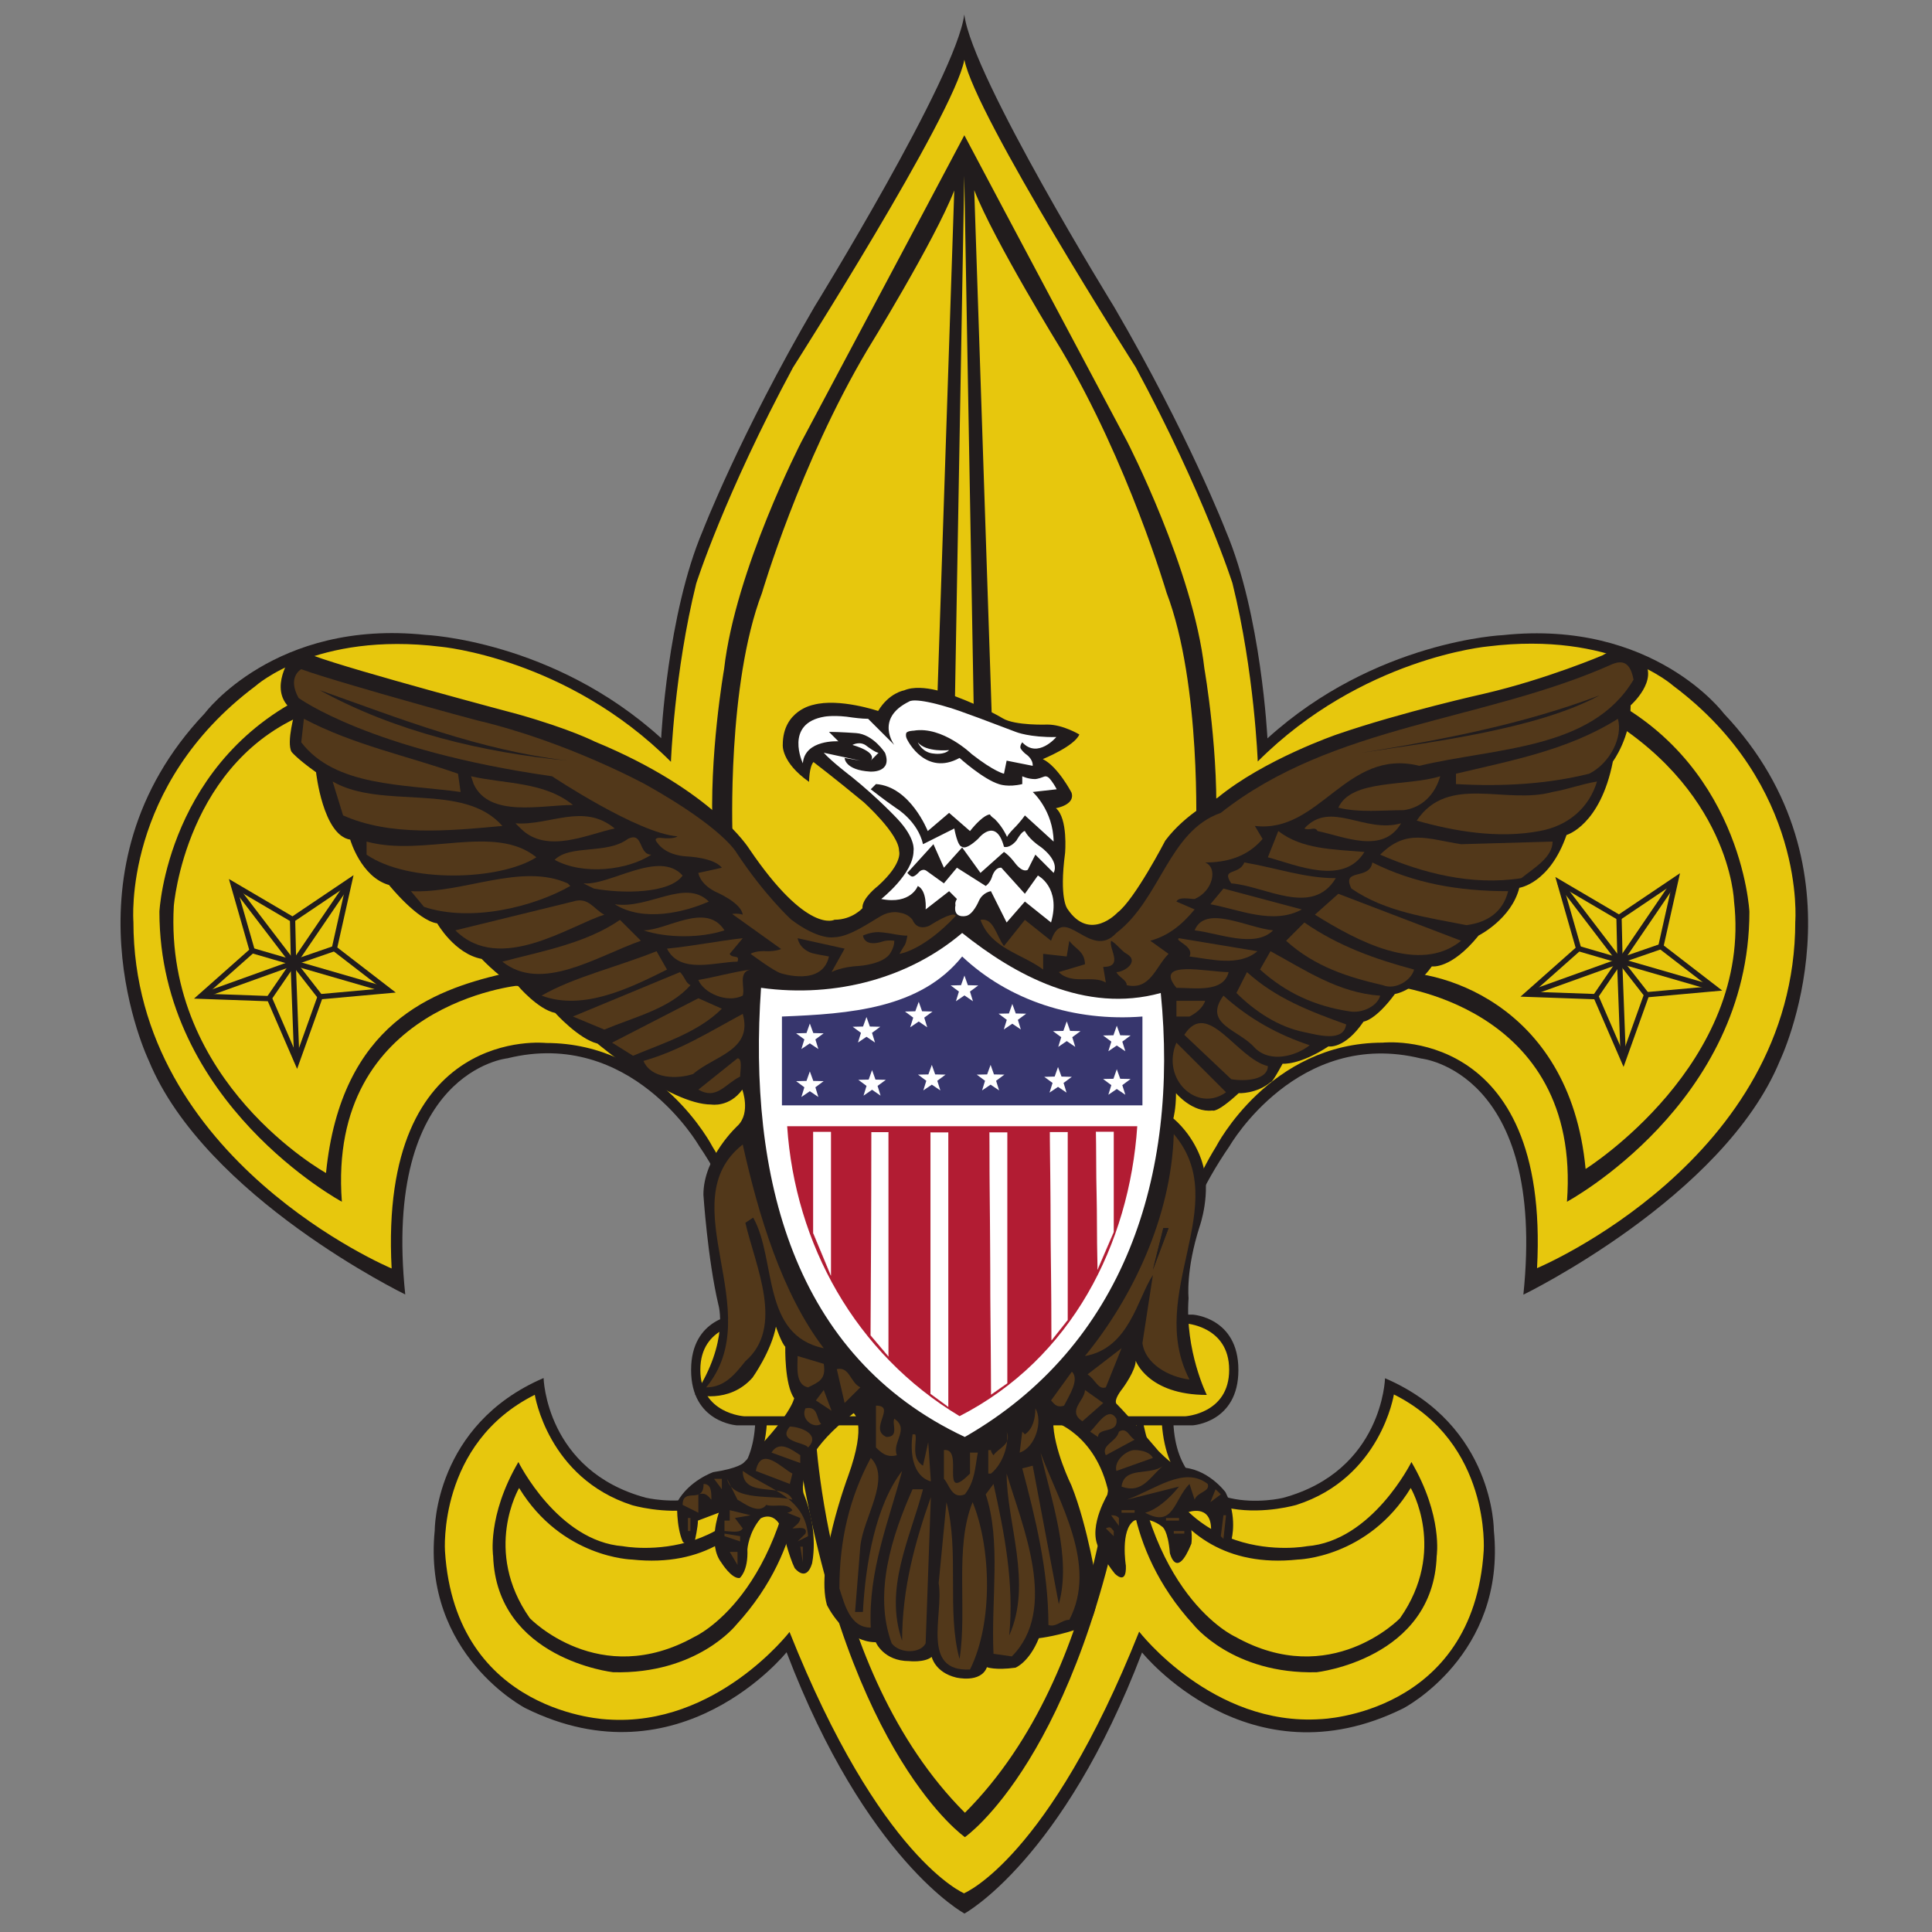 <?xml version="1.0" encoding="UTF-8" standalone="no"?>
<svg
   xmlns:dc="http://purl.org/dc/elements/1.1/"
   xmlns:cc="http://creativecommons.org/ns#"
   xmlns:rdf="http://www.w3.org/1999/02/22-rdf-syntax-ns#"
   xmlns:svg="http://www.w3.org/2000/svg"
   xmlns="http://www.w3.org/2000/svg"
   viewBox="0 0 100 100"
   height="100"
   width="100"
   xml:space="preserve"
   id="svg815"
   version="1.1"><rect x="0" y="0" width="100" height="100" fill="#808080" stroke="none"/><defs
     id="defs819" /><g
     transform="matrix(1.333,0,0,-1.333,0,100)"
     id="g823"><g
       transform="matrix(0.202,0,0,0.202,4.68,0.715)"
       id="g2019"><g
         id="g825"
         transform="scale(0.1)"><path
           d="m 1621.81,3650 c -15.1,-119.14 -287.9,-561.28 -287.9,-561.28 -143.7,-246.55 -214.69,-430.54 -214.69,-430.54 -68.2,-160.3 -79.96,-398.68 -79.96,-398.68 C 831.895,2447.72 586.426,2457.97 586.426,2457.97 296.699,2488.53 161.914,2307.21 161.914,2307.21 -122.48,2007.15 54.293,1639.68 54.293,1639.68 c 107.984,-262.54 493.004,-449.55 493.004,-449.55 -44.699,429.94 196.43,453.95 196.43,453.95 237.601,58.64 368.153,-168 368.153,-168 109.84,-159.98 108.24,-329.24 108.24,-329.24 0,-129.18 0,-202.598 0,-202.598 C 1211.57,750.66 1009.65,799.449 1009.65,799.449 817.652,851.352 813.223,1029.48 813.223,1029.48 602.828,939.09 603.988,736.648 603.988,736.648 580.035,497.332 778.191,394.91 778.191,394.91 1075.96,247.289 1280.31,502.371 1280.31,502.371 1432.74,102.5 1621.79,0.391 1621.79,0.391 L 1622.11,0 c 0,0 189.07,102.082 341.5,501.949 0,0 204.34,-255.058 502.12,-107.469 0,0 198.13,102.399 174.17,341.75 0,0 1.16,202.442 -209.2,292.84 0,0 -4.46,-178.14 -196.43,-230.039 0,0 -201.92,-48.801 -210.47,144.801 0,0 -3.53,136.748 0,202.588 3.53,65.84 -1.6,169.26 108.23,329.24 0,0 130.55,226.64 368.16,168 0,0 241.12,-24 196.43,-453.96 0,0 385.04,187.02 493.02,449.58 0,0 176.77,367.45 -107.64,667.51 0,0 -134.77,181.33 -424.49,150.77 0,0 -245.47,-10.27 -452.85,-198.48 0,0 -11.76,238.37 -79.96,398.68 0,0 -70.99,183.99 -214.67,430.54 0,0 -272.85,442.15 -287.92,561.28 l -0.3,0.42"
           style="fill:#211c1d;fill-opacity:1;fill-rule:nonzero;stroke:none"
           id="path827" /><path
           d="m 1621.91,3562.89 c -20.33,-106.4 -329.17,-590.81 -329.17,-590.81 -132.18,-245.5 -186.15,-415.47 -186.15,-415.47 -42.28,-170.67 -48.56,-342.62 -48.56,-342.62 -199.639,199.62 -442.44,221.22 -442.44,221.22 -240.113,29.67 -356.113,-75.53 -356.113,-75.53 C 3.348,2167.95 24.777,1906.42 24.777,1906.42 c 0,-458.62 496.371,-666.35 496.371,-666.35 -25.187,469.42 296.75,433.46 296.75,433.46 217.622,0 320.172,-199.64 320.172,-199.64 141.24,-227.78 104.31,-532.378 104.31,-532.378 C 1226.19,713.109 983.391,785.059 983.391,785.059 821.254,837.301 796.34,997.27 796.34,997.27 609.273,903.719 623.676,696.922 623.676,696.922 643.449,382.172 936.629,373.16 936.629,373.16 1145.24,358.781 1286,541.359 1286,541.359 1460,104.301 1622.24,38.621 1622.24,38.621 l -0.42,0.648 c 0,0 162.23,65.671 336.23,502.719 0,0 140.76,-182.578 349.37,-168.179 0,0 293.18,8.992 312.95,323.742 0,0 14.41,206.808 -172.64,300.359 0,0 -24.92,-159.988 -187.06,-212.25 0,0 -242.81,-71.969 -259.01,156.481 0,0 -36.91,304.569 104.34,532.369 0,0 102.54,199.64 320.14,199.64 0,0 321.96,35.98 296.77,-433.47 0,0 496.38,207.74 496.38,666.37 0,0 21.38,261.53 -234.75,453.22 0,0 -115.96,105.22 -356.08,75.54 0,0 -242.83,-21.57 -442.45,-221.21 0,0 -6.29,171.95 -48.58,342.62 0,0 -53.93,169.97 -186.15,415.47 0,0 -308.81,484.39 -329.15,590.81 l -0.22,-0.61"
           style="fill:#e7c70d;fill-opacity:1;fill-rule:nonzero;stroke:none"
           id="path829" /><path
           d="m 1621.91,3342.54 -19.27,-1082.91 h -35.07 l 35.07,1052.52 c -37.77,-96.7 -167.26,-306.65 -167.26,-306.65 -129.49,-218.23 -202.32,-466.84 -202.32,-466.84 -67.45,-176.8 -56.67,-464.1 -56.67,-464.1 h -37.76 c -8.1,149.17 21.58,317.68 21.58,317.68 21.57,190.61 148.37,436.46 148.37,436.46 210.43,395.03 313.33,589.44 313.33,589.44 l -0.1,0.69 c 0,0 102.87,-194.41 313.31,-589.45 0,0 126.79,-245.86 148.39,-436.47 0,0 29.65,-168.51 21.55,-317.68 h -37.77 c 0,0 10.82,287.31 -56.62,464.09 0,0 -72.86,248.63 -202.35,466.86 0,0 -129.49,209.95 -167.26,306.64 l 35.07,-1052.5 h -35.07 l -19.25,1082.88"
           style="fill:#211c1d;fill-opacity:1;fill-rule:nonzero;stroke:none"
           id="path831" /><path
           d="M 1603.27,1784.28 H 767.203 c 0,0 -370.504,-34.62 -341.726,-415.91 0,0 -350.727,188.87 -350.727,557.55 0,0 14.371,296.77 300.348,424.45 l 687.052,-458.61 h 541.1 -0.62 541.12 l 687.03,458.61 c 285.97,-127.68 300.35,-424.45 300.35,-424.45 0,-368.7 -350.71,-557.55 -350.71,-557.55 28.75,381.29 -341.72,415.91 -341.72,415.91 h -836.06"
           style="fill:#211c1d;fill-opacity:1;fill-rule:nonzero;stroke:none"
           id="path833" /><path
           d="M 1601.48,1805.42 H 835.293 c 0,0 -47.012,14.04 -105.242,-0.04 -126.309,-30.53 -306.172,-92.47 -335.047,-381.81 0,0 -311.602,172.47 -292.598,513.15 0,0 22.473,283.28 265.274,374.09 l 674.47,-442.44 h 561.13 558.09 l 674.44,442.44 c 258.99,-145.69 265.68,-364.19 265.68,-364.19 36.32,-313.41 -285.24,-515.28 -285.24,-515.28 -30.7,324.79 -294.77,389.37 -382.04,376.8 -39.39,-5.69 -65.97,-2.72 -65.97,-2.72 h -766.21"
           style="fill:#e7c70d;fill-opacity:1;fill-rule:nonzero;stroke:none"
           id="path835" /><path
           d="m 1622.75,1151.37 h -438.11 c 0,0 -87.83,-5.43 -87.83,-106.14 v -0.58 c 0,-100.701 87.83,-106.13 87.83,-106.13 h 438.11 0.15 438.09 c 0,0 87.84,5.429 87.84,106.13 v 0.58 c 0,100.71 -87.84,106.14 -87.84,106.14 h -438.09 -0.15"
           style="fill:#211c1d;fill-opacity:1;fill-rule:nonzero;stroke:none"
           id="path837" /><path
           d="m 1623.36,193.582 c -276.9,276.859 -289.3,758.469 -289.3,758.469 h -28.77 C 1280.56,611.18 1103.43,532.121 1103.43,532.121 919.988,429.57 786.785,567.789 786.785,567.789 c -91.347,130.063 -20.613,250.32 -20.613,250.32 82.289,-134.89 217.176,-137.578 217.176,-137.578 279.222,-29.66 311.602,269.758 311.602,269.758 h -13.08 C 1225.62,656.262 965.797,706.172 965.797,706.172 840.344,715.609 764.809,868.02 764.809,868.02 704.105,764.16 716.242,687.281 716.242,687.281 722.98,489 946.891,463.949 946.891,463.949 c 161.849,-4.129 236.659,91.133 236.659,91.133 140.42,152.887 122.17,316.539 122.17,316.539 95.34,-571.941 317.64,-724.832 317.64,-724.832 h -0.46 c 0,0 222.3,152.891 317.62,724.832 0,0 -18.23,-163.629 122.17,-316.539 0,0 74.83,-95.281 236.66,-91.133 0,0 223.91,25.051 230.64,223.332 0,0 12.15,76.879 -48.55,180.739 0,0 -75.56,-152.411 -200.99,-161.848 0,0 -259.85,-49.91 -316.07,244.117 h -13.07 c 0,0 32.4,-299.418 311.62,-269.758 0,0 134.88,2.699 217.16,137.578 0,0 70.73,-120.257 -20.59,-250.32 0,0 -133.23,-138.219 -316.65,-35.668 0,0 -177.17,79.051 -201.89,419.93 h -28.73 c 0,0 -12.42,-481.61 -289.32,-758.469"
           style="fill:#211c1d;fill-opacity:1;fill-rule:nonzero;stroke:none"
           id="path839" /><path
           d="m 1622.75,1134.57 h -423.32 c 0,0 -84.87,-4.54 -84.87,-89.1 v -0.46 c 0,-84.541 84.87,-89.112 84.87,-89.112 h 423.32 0.15 423.31 c 0,0 84.85,4.563 84.85,89.112 v 0.46 c 0,84.54 -84.85,89.1 -84.85,89.1 h -423.31 -0.15"
           style="fill:#e7c70d;fill-opacity:1;fill-rule:nonzero;stroke:none"
           id="path841" /><path
           d="m 1843.05,2266.53 c 0,0 -31.35,19.06 -61.12,19.06 -29.75,0 0,0 0,0 0,0 -62.18,-2.37 -85.88,11.88 0,0 -34.14,20.96 -94.06,43.47 0,0 -60.25,25.65 -95.77,10.35 0,0 -28.82,-4.49 -49.93,-39.57 -21.11,-35.09 0,0 0,0 0,0 -74.71,25.35 -124.63,11.82 -49.92,-13.53 0,0 0,0 0,0 -58.66,-10.49 -58.66,-76.91 0,-66.44 0,0 0,0 0,0 -3.4,-33.38 50.56,-71.16 0,0 0,28.33 8.44,38.11 0,0 37.31,-28.24 96.21,-76.84 58.91,-48.61 0,0 0,0 0,0 68.35,-61.08 68.35,-94.12 0,0 8.49,-22.71 -40.26,-67 -48.75,-44.3 0,0 0,0 0,0 -31.66,-24.06 -30.08,-42.95 1.54,-18.89 0,0 0,0 0,0 -19.35,-22.25 -53.76,-22.25 0,0 -51.93,-29.01 -163.89,136.25 0,0 -69.34,112.53 -297.246,206.33 -227.922,93.79 0,0 0,0 0,0 -46.91,24.09 -148.418,52.71 -101.527,28.65 0,0 0,0 0,0 -314.215,83.34 -391.554,112.11 0,0 -27.86,11.69 -46.762,-7.21 0,0 -44.063,-65.64 10.801,-100.71 0,0 -16.973,-58.02 -6.692,-76.66 10.278,-18.66 0,0 0,0 0,0 9.379,-12.37 47.153,-39.33 0,0 13.242,-121.05 65.636,-129.5 0,0 20.692,-71.94 74.641,-87.23 0,0 54.848,-68.35 92.625,-73.75 0,0 33.273,-58.45 85.437,-68.33 0,0 47.661,-49.45 70.153,-52.15 0,0 38.109,-44.94 71.297,-51.74 33.172,-6.81 0,0 0,0 0,0 44.933,-49.9 81.242,-58.89 36.312,-8.99 0,0 0,0 0,0 138.797,-117.13 218.847,-117.13 80.05,0 0,0 0,0 0,0 34.42,-5.91 59.49,28.64 25.06,34.54 0,0 0,0 0,0 16.34,-44.07 -8.37,-68.78 -24.7,-24.7 0,0 0,0 0,0 -66.39,-60.34 -66.39,-133.19 0,0 8.08,-123.19 28.76,-211.33 20.7,-88.12 0,0 0,0 0,0 21.58,-70.13 -44.95,-172.651 0,0 64.97,-19.25 110.61,32.361 0,0 35.96,50.35 44.96,98.02 0,0 10.34,-31.03 17.99,-38.66 0,0 -1.76,-73.07 17.09,-98.928 0,0 -5.36,-34.211 -97.13,-124.102 0,0 -9.88,-10.8 -58.43,-17.988 0,0 -46.76,-16.223 -69.25,-57.551 0,0 -2.7,-45.851 10.8,-76.41 0,0 16.4,-16.133 23.39,3.57 0,0 5.65,24.989 5.65,37.231 0,12.238 0,0 0,0 l 40.17,15.16 c 0,0 -21.85,-61.152 4.83,-95.902 26.67,-34.739 0,0 0,0 0,0 19.64,-31.731 35.29,-29.629 15.65,2.109 0,0 0,0 0,0 16.57,12.91 14.77,55.16 0,0 2.25,32.371 25.41,59.348 0,0 28.54,18 42.93,-26.059 0,0 11.7,-47.699 22.5,-69.27 0,0 21.66,-28.671 33.26,8.122 0,0 14.39,59.347 -15.3,133.07 0,0 -6.3,10.797 2.7,43.18 0,0 6.31,47.66 92.64,113.308 0,0 26.77,-18.019 -10.67,-121.418 -37.48,-103.41 -0.85,-2.742 -0.85,-2.742 0,0 -62.15,-165.648 -39.75,-244.531 0,0 34.08,-71.629 93.94,-71.629 59.84,0 0,0 0,0 0,0 14.86,-36.27 64.33,-36.27 0,0 28.96,-3.289 43.17,8.09 0,0 6.32,-29.691 46.78,-39.59 0,0 47.5,-11.66 59.34,19.789 0,0 16.23,-6.3 54.89,-0.918 0,0 26.04,9.899 44.95,56.649 0,0 41.36,4.519 88.09,22.519 0,0 24.29,8.871 24.29,75.512 0,0 -17.84,116.199 -49.81,195.668 -32,79.52 0,0 0,0 0,0 -35,70.883 -35,123.32 0,52.411 0,0 0,0 0,0 82.11,-24.007 106.4,-137.308 0,0 -39.56,-63.43 -19.76,-104.313 0,0 12.95,-28.328 31.65,-51.047 18.7,-22.722 0,0 0,0 0,0 22.92,-24.511 21.4,15.059 0,0 -11.24,69.219 16.01,86.68 27.25,17.441 0,0 0,0 0,0 26.25,10.429 54.14,-12.02 0,0 10.8,-6.301 14.4,-50.359 0,0 12.54,-53.082 41.36,17.969 0,0 4.2,24.25 -7.18,60.25 0,0 45.1,17.441 45.1,-33.11 0,0 4.2,-16.512 11.55,-29.871 0,0 27.88,-26.059 27.88,11.723 0,0 11.69,43.16 -11.71,89.91 0,0 -35.03,47.68 -88.1,47.68 0,0 -9.32,0.078 -40.46,31.218 -31.14,31.16 0,0 0,0 0,0 -56.69,66.821 -80.08,90.18 0,0 -9.66,4.609 11.27,31.15 20.96,26.51 0,0 0,0 0,0 24.72,33.6 24.72,52.48 0,0 23.34,-65.661 136.67,-65.661 0,0 -42.29,84.541 -35.06,186.151 0,0 -5.73,53.96 21.43,138.05 0,0 22.63,64.29 5.56,120.07 0,0 -11.74,48.69 -56.23,87.29 -44.48,38.61 0,0 0,0 0,0 5.1,18.21 5.1,48.49 0,0 31.3,-37.87 69.99,-33.32 0,0 7.96,-5.92 50.48,33.32 0,0 34.12,-1.81 61.96,21.58 0,0 0.9,-4.52 22.49,35.07 0,0 31.48,-3.58 88.1,33.28 0,0 30.6,-6.3 67.48,47.66 0,0 22.46,1.8 60.25,53.07 0,0 35.96,4.5 71.03,53.06 0,0 36.87,-6.3 89.93,59.35 0,0 62.95,31.47 78.22,91.72 0,0 58.33,7.95 90.77,101.54 0,0 64.81,18.06 89.1,141.26 0,0 34.11,45.87 34.11,107.92 0,0 54.92,48.56 24.36,86.32 0,0 -36.83,35.92 -78.23,9.87 0,0 -107.77,-45.9 -227.44,-73.75 -119.71,-27.86 0,0 0,0 0,0 -157.73,-35.09 -283.03,-78.24 -125.34,-43.14 0,0 0,0 0,0 -140.15,-48.01 -229.88,-122.02 -89.69,-74 0,0 0,0 0,0 -60.66,-29.25 -100.34,-82.2 -39.69,-52.93 0,0 0,0 0,0 -58.62,-113.2 -91.87,-138.37 0,0 -53.06,-57.55 -96.21,7.2 0,0 -16.2,19.02 -4.53,107.08 11.72,88.05 0,0 0,0 0,0 5.96,66.63 -17.61,86.43 -23.55,19.8 0,0 0,0 0,0 37.81,6.13 29.98,29.95 -7.85,23.82 0,0 0,0 0,0 -25.98,50.02 -55.17,64.4 -29.22,14.37 0,0 0,0 0,0 60.8,24.62 70.2,47.33"
           style="fill:#211c1d;fill-opacity:1;fill-rule:nonzero;stroke:none"
           id="path843" /><path
           d="m 1472.29,916.191 c 25.14,0 10.04,25.118 15.12,35.09 30.1,-20.082 -5.08,-45.082 4.98,-70.191 -20.1,-5.192 -30.09,5.051 -40.23,14.859 v 80.461 c 40.22,0 -15.08,-45.211 20.13,-60.219"
           style="fill:#52381a;fill-opacity:1;fill-rule:nonzero;stroke:none"
           id="path845" /><path
           d="m 1728.37,886.121 5.02,40.188 5.04,-5.071 c 15.03,9.961 20.14,30.032 20.14,49.973 14.97,-24.852 -0.02,-75.262 -30.2,-85.09"
           style="fill:#52381a;fill-opacity:1;fill-rule:nonzero;stroke:none"
           id="path847" /><path
           d="m 1673.19,845.82 h -5.1 v 45.2 h 5.1 c 0,-4.899 4.89,-9.95 4.89,-9.95 10.1,14.871 35.23,20.071 25.28,45.231 4.89,-20.11 -5.13,-60.231 -30.17,-80.481"
           style="fill:#52381a;fill-opacity:1;fill-rule:nonzero;stroke:none"
           id="path849" /><path
           d="m 1527.53,921.238 c 5.01,-10.258 -10.02,-45.347 15.05,-60.277 l 10.03,45.23 5.06,-75.41 c -35.21,10.117 -40.17,55.34 -35.21,90.457 h 5.07"
           style="fill:#52381a;fill-opacity:1;fill-rule:nonzero;stroke:none"
           id="path851" /><path
           d="m 1632.91,845.82 v 40.301 h 15.04 c -5.02,-25.16 -5.02,-55.34 -25.07,-80.301 -25.07,-10.289 -30.12,20.02 -40.13,29.93 v 55.27 c 40.15,4.929 -10.04,-105.43 50.16,-45.2"
           style="fill:#52381a;fill-opacity:1;fill-rule:nonzero;stroke:none"
           id="path853" /><path
           d="m 1823.83,564.711 c -15.02,0 -25.03,-14.973 -40.2,-9.961 0,105.309 -25.09,205.719 -50.25,301.07 l 20.06,5.141 50.18,-266.141 c 25.14,90.43 -14.9,200.731 -35.14,291.301 35.15,-95.34 110.54,-215.941 55.35,-321.41"
           style="fill:#52381a;fill-opacity:1;fill-rule:nonzero;stroke:none"
           id="path855" /><path
           d="m 1422.04,705.289 -10.05,-125.527 h 15.06 c 5.04,95.5 25.11,205.828 75.36,271.129 -25.04,-95.461 -65.33,-190.832 -60.28,-301.153 -40.18,0 -50.22,45.082 -60.26,75.262 0,95.301 20.08,175.602 60.26,250.898 40.2,-40.148 -15.1,-115.429 -20.09,-170.609"
           style="fill:#52381a;fill-opacity:1;fill-rule:nonzero;stroke:none"
           id="path857" /><path
           d="m 1713.3,494.352 -35.23,5.058 c -4.9,105.488 15.14,216.012 -14.94,306.43 l 14.94,20.019 c 20.16,-90.531 40.31,-190.738 30.16,-291.32 45.21,100.582 -4.89,215.961 -4.89,311.281 30.05,-100.41 100.29,-261.031 9.96,-351.468"
           style="fill:#52381a;fill-opacity:1;fill-rule:nonzero;stroke:none"
           id="path859" /><path
           d="M 1542.58,815.648 C 1517.5,720.301 1467.32,625 1502.4,524.57 c 0,100.43 25.11,190.852 55.27,276.032 l -10.03,-281.063 c -10.07,-20.129 -50.21,-20.129 -65.31,0 -35.22,95.441 0,205.961 40.15,296.109 h 20.1"
           style="fill:#52381a;fill-opacity:1;fill-rule:nonzero;stroke:none"
           id="path861" /><path
           d="m 1612.82,489.48 c 15.07,95.29 -10.05,215.809 25.12,301.29 35.23,-85.481 40.13,-231.11 -5.04,-321.551 -95.34,-4.867 -50.15,105.59 -60.21,165.89 l 15,155.661 c 25.13,-95.461 0.01,-211.008 25.13,-301.29"
           style="fill:#52381a;fill-opacity:1;fill-rule:nonzero;stroke:none"
           id="path863" /><path
           d="m 648.707,2191.12 5.008,-35.09 c -110.496,15.17 -241.059,10.09 -306.317,95.47 l 5.11,45.21 c 95.355,-50.26 195.777,-70.35 296.199,-105.59"
           style="fill:#52381a;fill-opacity:1;fill-rule:nonzero;stroke:none"
           id="path865" /><path
           d="m 869.656,2131.03 c -60.222,0 -160.687,-25.11 -190.824,40.19 l -5.039,15.01 c 65.301,-15.03 140.605,-10.12 195.863,-55.2"
           style="fill:#52381a;fill-opacity:1;fill-rule:nonzero;stroke:none"
           id="path867" /><path
           d="m 734.016,2090.75 c -105.344,-9.85 -215.871,-19.97 -306.188,20.22 l -20.094,65.14 c 95.34,-55.04 251.02,0 326.282,-85.36"
           style="fill:#52381a;fill-opacity:1;fill-rule:nonzero;stroke:none"
           id="path869" /><path
           d="m 950.027,2085.81 c -50.246,-10.11 -130.547,-50.28 -180.761,0 l -10.047,9.99 c 65.226,-5.05 130.5,40.14 190.808,-9.99"
           style="fill:#52381a;fill-opacity:1;fill-rule:nonzero;stroke:none"
           id="path871" /><path
           d="m 799.375,2030.48 c -70.324,-44.93 -246.141,-50.13 -326.426,5.05 v 25.15 c 110.442,-30.2 246.055,35.12 326.426,-30.2"
           style="fill:#52381a;fill-opacity:1;fill-rule:nonzero;stroke:none"
           id="path873" /><path
           d="m 1020.32,2035.53 c -45.207,-29.92 -130.601,-40.15 -185.84,-9.97 30.125,30.07 100.418,9.97 140.633,40.17 30.127,15.16 20.082,-30.2 45.207,-30.2"
           style="fill:#52381a;fill-opacity:1;fill-rule:nonzero;stroke:none"
           id="path875" /><path
           d="m 1080.55,1995.39 c -25.06,-35.09 -115.468,-35.09 -170.722,-25 l -20.094,9.97 c 50.305,-5.03 145.686,65.44 190.816,15.03"
           style="fill:#52381a;fill-opacity:1;fill-rule:nonzero;stroke:none"
           id="path877" /><path
           d="m 864.605,1975.33 c -70.269,-40.17 -190.812,-70.23 -281.23,-40.17 l -25.102,30.18 c 100.465,-5.04 210.977,55.2 301.321,15.02 l 5.011,-5.03"
           style="fill:#52381a;fill-opacity:1;fill-rule:nonzero;stroke:none"
           id="path879" /><path
           d="m 1130.85,1945.39 c -45.32,-20.21 -125.61,-40.29 -180.823,-5.18 65.263,-9.99 135.503,50.14 180.823,5.18"
           style="fill:#52381a;fill-opacity:1;fill-rule:nonzero;stroke:none"
           id="path881" /><path
           d="m 929.98,1920.11 c -65.375,-20.06 -200.929,-115.4 -286.312,-30.05 l 225.988,55.33 c 30.125,9.84 40.157,-15.17 60.324,-25.28"
           style="fill:#52381a;fill-opacity:1;fill-rule:nonzero;stroke:none"
           id="path883" /><path
           d="m 1160.96,1890.06 c -45.28,-15.15 -110.5,-15.15 -155.72,0 45.21,0 120.49,55.33 155.72,0"
           style="fill:#52381a;fill-opacity:1;fill-rule:nonzero;stroke:none"
           id="path885" /><path
           d="m 1000.25,1870 c -85.43,-30.2 -190.816,-100.39 -266.234,-40.16 75.418,20.08 160.714,35.11 226.043,80.32 L 1000.25,1870"
           style="fill:#52381a;fill-opacity:1;fill-rule:nonzero;stroke:none"
           id="path887" /><path
           d="m 1170.98,1844.87 c 4.99,-10.11 20.06,0 15.04,-15.03 -40.16,0 -110.51,-25.13 -135.56,25.02 50.25,5.02 100.47,15.14 145.59,20.06 l -25.07,-30.05"
           style="fill:#52381a;fill-opacity:1;fill-rule:nonzero;stroke:none"
           id="path889" /><path
           d="m 1050.45,1814.67 c -70.309,-35.1 -160.731,-80.17 -241.028,-50.15 60.219,35.12 145.512,55.22 220.938,85.39 l 20.09,-35.24"
           style="fill:#52381a;fill-opacity:1;fill-rule:nonzero;stroke:none"
           id="path891" /><path
           d="m 1211.14,1814.67 c -25.12,-4.92 -10.04,-35.1 -15.1,-50.15 -30.11,-15.15 -75.27,5.07 -85.3,30.19 30.14,4.95 65.22,15.04 100.4,19.96"
           style="fill:#52381a;fill-opacity:1;fill-rule:nonzero;stroke:none"
           id="path893" /><path
           d="m 1095.59,1784.62 c -40.1,-45.21 -105.391,-60.24 -165.61,-85.35 l -60.324,25.11 205.834,85.37 c 10.04,-10.09 10.04,-20.08 20.1,-25.13"
           style="fill:#52381a;fill-opacity:1;fill-rule:nonzero;stroke:none"
           id="path895" /><path
           d="m 1155.89,1739.41 c -45.13,-45.07 -110.43,-65.29 -170.73,-90.42 l -40.258,25.13 165.838,85.37 45.15,-20.08 v 0"
           style="fill:#52381a;fill-opacity:1;fill-rule:nonzero;stroke:none"
           id="path897" /><path
           d="m 1196.04,1729.45 c 20.09,-70.37 -55.16,-80.46 -95.34,-115.58 -30.16,-9.97 -80.38,-9.97 -95.47,25.15 70.26,20.06 125.62,55.31 190.81,90.43"
           style="fill:#52381a;fill-opacity:1;fill-rule:nonzero;stroke:none"
           id="path899" /><path
           d="m 1191.04,1608.98 c -30.08,-15.17 -45.19,-45.21 -80.3,-25.15 l 75.26,60.24 c 10.04,0 5.04,-25.12 5.04,-35.09"
           style="fill:#52381a;fill-opacity:1;fill-rule:nonzero;stroke:none"
           id="path901" /><path
           d="m 1605.53,1917.84 c 0,0 -0.11,2.27 -2.76,2.27 0,0 -8.04,3.97 -48.04,-21.19 0,0 -22.69,-11.72 -32.27,11.24 0,0 -7.53,11.32 -23.61,13.54 0,0 -16.05,5.63 -36.58,-5.81 -20.52,-11.44 -61.38,-41.11 -91.03,-41.11 0,0 -28.38,-6.38 -82.07,33.97 0,0 -50.93,46.53 -104.7,127.98 0,0 -24.23,46.99 -174.35,131.21 0,0 -150.757,82.57 -323.335,123.4 0,0 -72.269,18.99 -164.402,45.52 0,0 -137.762,39.11 -175.016,53.19 0,0 -27.668,-14.76 -5.035,-55.31 0,0 136.965,-100.67 487.168,-150.52 0,0 165.098,-109.99 241.03,-115.44 0,0 -5.14,-6.08 -33.12,-2.97 0,0 -14.89,1.03 -5.75,-9.02 0,0 13.56,-24.46 57.71,-26.73 0,0 51.08,-1.94 66.5,-21.66 l -45.14,-9.96 c 0,0 2.26,-20.58 32.58,-36.06 0,0 50.16,-21.07 52.71,-44.27 0,0 -6.27,3.01 -20.4,1.5 l 94.27,-67.45 c 0,0 -8.9,-4.3 -26.77,-4.3 0,0 -20.82,1.96 -32,-4.99 0,0 46.4,-34.58 58.54,-37.37 0,0 79.31,-26.16 92.14,32.32 0,0 -27.64,4.76 -32.69,6.48 0,0 -23.08,6.29 -27.56,28.63 l 90.36,-20.06 -25.13,-45.09 c 0,0 18.24,10.22 54.03,11.95 0,0 47.83,3.38 59.68,25.81 0,0 6.92,10.38 6.92,22.47 0,0 -12.19,2.02 -23.02,-1.54 0,0 -32.83,-12.18 -37.34,11.52 0,0 14.05,6.66 29.21,6.66 0,0 12.8,-0.23 34.45,-4.59 0,0 16.93,-2.86 21.75,-2.09 0,0 -1.51,-12.38 -5.14,-18.52 0,0 -4.75,-6.93 -9.89,-16.58 0,0 45.12,5.78 108.1,72.96 v 0.01"
           style="fill:#52381a;fill-opacity:1;fill-rule:nonzero;stroke:none"
           id="path903" /><path
           d="m 859.609,2216.27 c -160.671,15.17 -331.402,55.31 -477.078,135.61 155.707,-55.18 306.348,-115.42 477.078,-135.61"
           style="fill:#211c1d;fill-opacity:1;fill-rule:nonzero;stroke:none"
           id="path905" /><path
           d="m 2908.47,2371.96 c -80.41,-135.5 -266.1,-130.56 -411.83,-165.68 -140.67,35.12 -190.79,-130.58 -316.18,-115.53 l 14.9,-25.02 c -30.04,-35.25 -70.27,-45.21 -110.4,-45.21 24.99,-10.12 15.04,-55.2 -20.24,-70.21 -9.94,0 -30.03,4.92 -35.06,-4.92 l 35.06,-15.16 c -24.98,-30.18 -50.13,-50.24 -85.2,-60.23 l 35.07,-25.13 c -25.11,-25.12 -35.07,-70.34 -80.41,-60.24 0,10.11 -15.04,15.04 -19.94,25.13 15.05,0 45.19,20.1 19.94,35.11 -9.99,5.06 -19.94,20.08 -30.08,25.13 -5.03,-15.14 25.19,-50.25 -15.13,-50.25 l 5.02,-30.07 c -24.98,15.05 -65.21,-5.05 -90.37,20.08 l 50.24,15.04 c 0,25.13 -19.93,30.07 -30.03,45.21 l -5.07,-30.19 -45.24,5.06 v -30.18 c -40.14,30.18 -100.35,40.17 -120.46,95.48 25.01,4.94 30.09,-30.18 45.16,-50.27 l 40.2,50.27 50.3,-40.17 c 24.96,75.4 75.26,-40.15 125.52,15.03 85.34,65.29 100.35,195.88 200.76,230.84 215.97,170.73 507.23,175.78 753.2,286.15 25.26,10.1 35.39,-4.91 40.27,-30.07 v 0"
           style="fill:#52381a;fill-opacity:1;fill-rule:nonzero;stroke:none"
           id="path907" /><path
           d="m 2536.79,2186.22 c -10.03,-35.25 -35.09,-60.38 -70.16,-65.15 -40.16,0 -85.51,-5.21 -125.7,4.77 25.15,55.45 130.74,40.28 195.86,60.38"
           style="fill:#52381a;fill-opacity:1;fill-rule:nonzero;stroke:none"
           id="path909" /><path
           d="m 2838.15,2176.11 c -15.02,-50.26 -55.22,-85.36 -110.5,-95.21 -80.34,-15.15 -165.58,0 -236.07,20.08 60.36,90.14 170.79,30.05 261.18,55.05 30.17,5.17 55.29,15.17 85.39,20.08 v 0"
           style="fill:#52381a;fill-opacity:1;fill-rule:nonzero;stroke:none"
           id="path911" /><path
           d="m 2461.53,2095.8 c -35.06,-60.27 -110.33,-25.02 -160.57,-14.91 -5.09,9.84 -15.17,0 -25.35,4.92 50.31,55.31 115.5,-10.11 185.92,9.99"
           style="fill:#52381a;fill-opacity:1;fill-rule:nonzero;stroke:none"
           id="path913" /><path
           d="m 2391.11,2040.73 c -39.9,-65.4 -130.33,-25.26 -185.65,-10.25 l 20.07,50.41 c 45.23,-35.09 105.46,-35.09 165.58,-40.16"
           style="fill:#52381a;fill-opacity:1;fill-rule:nonzero;stroke:none"
           id="path915" /><path
           d="m 2752.76,2060.68 c 0,-30.2 -35.1,-50.28 -60.06,-70.34 -95.51,-15.03 -191,10.1 -271.3,45.19 50.25,50.28 90.41,30.2 155.58,20.1 l 175.78,5.05"
           style="fill:#52381a;fill-opacity:1;fill-rule:nonzero;stroke:none"
           id="path917" /><path
           d="m 2336.04,1990.35 c -45.21,-75.26 -135.64,-15.02 -200.96,-9.99 -20.06,30.04 15.07,15.03 25.14,40.18 60.37,-10.14 115.41,-30.19 175.82,-30.19"
           style="fill:#52381a;fill-opacity:1;fill-rule:nonzero;stroke:none"
           id="path919" /><path
           d="m 2667.38,1965.32 c -10.1,-40.15 -40.15,-60.22 -80.27,-65.28 -75.3,15.04 -155.64,25.13 -221.03,70.34 -20.1,40.01 35.1,15.15 40.2,50.13 80.25,-40.15 165.79,-55.19 261.1,-55.19"
           style="fill:#52381a;fill-opacity:1;fill-rule:nonzero;stroke:none"
           id="path921" /><path
           d="m 2270.76,1930.22 c -55.19,-30.18 -120.61,0 -175.79,9.99 l 25.11,30.18 150.68,-40.17"
           style="fill:#52381a;fill-opacity:1;fill-rule:nonzero;stroke:none"
           id="path923" /><path
           d="m 2576.98,1870 c -80.34,-65.29 -200.79,0 -281.1,50.13 l 45.05,40.17 236.05,-90.3"
           style="fill:#52381a;fill-opacity:1;fill-rule:nonzero;stroke:none"
           id="path925" /><path
           d="m 2215.57,1890.06 c -35.11,-35.22 -105.61,-5.05 -150.83,0 20.24,50.15 100.58,4.94 150.83,0"
           style="fill:#52381a;fill-opacity:1;fill-rule:nonzero;stroke:none"
           id="path927" /><path
           d="m 2486.53,1814.67 c -4.89,-19.96 -35.07,-40.16 -60.06,-30.05 -65.45,15.04 -130.59,35.12 -185.93,85.36 l 35.07,35.11 c 65.32,-45.21 135.69,-70.33 210.92,-90.42"
           style="fill:#52381a;fill-opacity:1;fill-rule:nonzero;stroke:none"
           id="path929" /><path
           d="m 2185.38,1849.92 c -35.23,-30.18 -90.43,-15.16 -130.57,-10.12 9.94,20.08 -30.21,30.2 -20.11,35.11 l 150.68,-24.99"
           style="fill:#52381a;fill-opacity:1;fill-rule:nonzero;stroke:none"
           id="path931" /><path
           d="m 2421.42,1764.54 c -5.1,-20.05 -35.13,-35.09 -60.38,-30.04 -65.14,9.99 -120.49,35.11 -170.62,80.17 l 20.09,35.25 c 65.12,-35.25 130.42,-80.31 210.91,-85.38"
           style="fill:#52381a;fill-opacity:1;fill-rule:nonzero;stroke:none"
           id="path933" /><path
           d="m 2130.06,1809.75 c -9.99,-40.14 -65.32,-30.18 -100.38,-30.18 -45.21,55.19 60.19,30.18 100.38,30.18"
           style="fill:#52381a;fill-opacity:1;fill-rule:nonzero;stroke:none"
           id="path935" /><path
           d="m 2355.97,1709.23 c -4.76,-35.09 -54.99,-20.07 -80.34,-14.89 -50.1,9.98 -95.17,40.18 -130.59,75.28 l 20.28,40.14 c 55.27,-50.26 120.49,-75.26 190.65,-100.53"
           style="fill:#52381a;fill-opacity:1;fill-rule:nonzero;stroke:none"
           id="path937" /><path
           d="m 2285.81,1669.2 c -25.03,-20.22 -75.31,-35.24 -105.35,-5.07 -30.31,35.12 -100.55,45.08 -60.38,100.39 50.13,-45.19 105.43,-75.36 165.73,-95.32"
           style="fill:#52381a;fill-opacity:1;fill-rule:nonzero;stroke:none"
           id="path939" /><path
           d="m 2084.98,1754.57 c -5.07,-15.16 -20.24,-25.12 -30.17,-30.19 h -25.12 v 30.19 h 55.29"
           style="fill:#52381a;fill-opacity:1;fill-rule:nonzero;stroke:none"
           id="path941" /><path
           d="m 2205.46,1629.04 c 0,-25.13 -40.14,-30.18 -70.38,-25.13 l -90.23,85.27 c 45.02,70.32 100.19,-45.11 160.61,-60.14"
           style="fill:#52381a;fill-opacity:1;fill-rule:nonzero;stroke:none"
           id="path943" /><path
           d="m 2125.09,1578.78 c -55.3,-40.17 -125.51,25.12 -95.41,95.34 l 95.41,-95.34"
           style="fill:#52381a;fill-opacity:1;fill-rule:nonzero;stroke:none"
           id="path945" /><path
           d="m 2386.29,2231.44 c 155.6,25.12 311.12,55.15 456.91,110.34 -120.47,-65.29 -326.47,-90.29 -456.91,-110.34"
           style="fill:#211c1d;fill-opacity:1;fill-rule:nonzero;stroke:none"
           id="path947" /><path
           d="m 2823.13,2191.12 c -80.31,-19.92 -165.85,-25 -256.08,-19.92 v 19.92 c 105.43,25.15 215.88,45.34 311.24,105.58 10.12,-35.08 -15.17,-85.5 -55.16,-105.58"
           style="fill:#52381a;fill-opacity:1;fill-rule:nonzero;stroke:none"
           id="path949" /><path
           d="m 1624.15,1917.55 c 0,0 -24.24,-5.13 -19.17,21.18 0,0 -1.76,4.57 2.83,11.57 l -15.04,15.02 -45.12,-35.1 c 0,0 3.18,36.15 -15.1,45.09 0,0 -12.98,-36.39 -70.25,-25.01 0,0 62.09,48.75 62.09,92.61 0,0 5.07,22.98 -31.02,61.41 0,0 -37.13,39.87 -87.52,80.46 0,0 -39.5,30.09 -54.06,46.65 l 70.25,-15.18 -30.13,5.17 c 0,0 -0.05,-23.33 49.19,-26.23 0,0 42.99,-2.96 28.59,35.87 0,0 -22.53,35.77 -55.56,38.14 0,0 -32.09,2.35 -52.31,2.35 l 18.1,-18.14 c 0,0 -64.56,3.93 -68.31,-42.25 0,0 -36.61,76.83 41.87,89.68 0,0 20.62,3.68 53.58,-1.7 0,0 17.91,-2.47 30.02,-2.47 l 50.33,-50.25 c 0,0 -38.25,50.77 28.53,83.48 0,0 9.02,9.22 77.35,-11.76 0,0 7.68,-0.83 128.07,-46.8 0,0 25.81,-10.62 77.45,-9.75 0,0 -35.47,-42.36 -65.42,-10.12 0,0 -4.64,-5.28 -3.48,-10.97 0,0 1.73,-4.59 10,-11.43 0,0 14.38,-8.87 13.55,-22.8 l -50.1,9.98 -5.13,-25.14 c 0,0 -18.63,3.77 -62.01,37.73 0,0 -56.21,54.44 -111.54,45.02 0,0 -14.6,-0.19 -14.6,-6.05 0,0 -1.75,-5.19 3.31,-13.21 0,0 34.78,-68.8 99.45,-33.16 0,0 45.87,-41.44 76.19,-50.45 0,0 17,-6.43 44.38,0.21 v 15.02 c 0,0 10.89,-5.43 24.69,-5.43 0,0 5.39,0.08 16,4.29 0,0 5.33,3.23 10.72,-2.14 0,0 6.98,-6.67 14.75,-21.74 l -46.1,-5.17 c 0,0 39.38,-35.1 40.2,-95.34 l -55.22,50.28 c 0,0 -7.83,-11.7 -21.37,-25.23 0,0 -9.92,-9.74 -12.95,-16.15 0,0 -7.25,18.02 -23.6,34.4 0,0 -8.11,5.37 -9.11,8.76 0,0 -11.05,2.23 -38.49,-31.85 l -40.16,34.98 -41.06,-34.98 c 0,0 -33.49,85.69 -99.53,90.32 l -10.03,-10 c 0,0 26.09,-20.69 49.11,-36.43 0,0 41.25,-24.75 51.35,-69.13 l 60.19,30.18 c 0,0 5.9,-34.95 15.06,-35.22 0,0 5.91,-7.67 30.76,15.44 0,0 33.93,43.79 49.64,-15.44 0,0 10.38,-4.08 24.01,12.15 0,0 10.02,18.15 16.18,18.15 0,0 6.92,-14.94 30.98,-31 0,0 36.22,-25.84 24.24,-49.45 l -35.09,35.09 -14.57,-29.03 c 0,0 -8.5,-7.13 -23.7,11.8 0,0 -11.12,15.5 -22.06,22.43 l -45.16,-40.27 -35.25,48.89 -35.06,-38.95 -20.12,45.24 -50.2,-55.18 c 0,0 5.82,-6.94 9.22,-6.94 0,0 3.23,-1.66 11.8,6.94 0,0 7.22,10.14 16.03,3.81 l 33.26,-23.91 25.04,30.04 55.33,-35.07 c 0,0 7.86,4.98 11.95,16.89 0,0 4.85,19.36 18.13,18.18 l 45.21,-50.12 24.99,35.09 c 0,0 44.81,-22.41 25.32,-90.28 l -50.31,40.28 -35.07,-40.28 -30.17,60.22 c 0,0 -15.77,-2.08 -23.29,-18.89 -0.01,0 -11.32,-27.48 -25.75,-28.91 v 0.01"
           style="fill:#ffffff;fill-opacity:1;fill-rule:nonzero;stroke:none"
           id="path951" /><path
           d="m 1592.76,2236.46 c 0,0 -44.33,-4.73 -60.22,15.04 0,0 8.45,-20.41 31.34,-21.74 0,0 19.19,-2.98 28.88,6.7"
           style="fill:#ffffff;fill-opacity:1;fill-rule:nonzero;stroke:none"
           id="path953" /><path
           d="m 1457.13,2231.44 -15,-15.17 c 0,0 16,14.82 -35.19,30.18 0,0 14.71,8.48 27.45,-2.09 -0.01,0 16.86,-12.92 22.74,-12.92"
           style="fill:#ffffff;fill-opacity:1;fill-rule:nonzero;stroke:none"
           id="path955" /><path
           d="m 1351.77,1086.76 c -120.56,25.15 -90.43,170.79 -135.64,251.09 l -15.04,-9.99 c 20.08,-85.35 75.42,-200.78 0,-266.07 -20.09,-25.24 -40.14,-50.27 -75.38,-50.27 120.5,145.58 -70.22,356.52 70.33,466.87 30.15,-135.51 75.36,-286.17 155.73,-391.63"
           style="fill:#52381a;fill-opacity:1;fill-rule:nonzero;stroke:none"
           id="path957" /><path
           d="m 1351.77,1056.73 c 4.97,-30.17 -10.03,-35.12 -30.14,-45.23 -25.08,5.08 -20.09,40.16 -20.09,60.24 l 50.23,-15.01"
           style="fill:#52381a;fill-opacity:1;fill-rule:nonzero;stroke:none"
           id="path959" /><path
           d="m 1422.04,1011.5 -30.13,-30.02 -15.08,65.14 c 25.12,5.04 25.12,-25 45.21,-35.12"
           style="fill:#52381a;fill-opacity:1;fill-rule:nonzero;stroke:none"
           id="path961" /><path
           d="m 1366.78,966.441 -30.12,19.957 15.11,20.062 z"
           style="fill:#52381a;fill-opacity:1;fill-rule:nonzero;stroke:none"
           id="path963" /><path
           d="m 1346.78,941.309 c -15.1,-10.11 -40.19,9.972 -30.14,29.921 25.1,5.18 20.02,-19.949 30.14,-29.921"
           style="fill:#52381a;fill-opacity:1;fill-rule:nonzero;stroke:none"
           id="path965" /><path
           d="m 1321.65,895.949 c -5.01,10.242 -60.3,10.242 -35.09,40.16 20.05,0 60.22,-14.871 35.09,-40.16"
           style="fill:#52381a;fill-opacity:1;fill-rule:nonzero;stroke:none"
           id="path967" /><path
           d="m 1306.61,881.09 v -15.02 l -55.29,20.071 c 14.98,24.839 40.19,4.879 55.29,-5.051"
           style="fill:#52381a;fill-opacity:1;fill-rule:nonzero;stroke:none"
           id="path969" /><path
           d="m 1291.51,845.82 -4.95,-19.961 -65.38,25.032 c 10.05,50.257 50.22,4.949 70.33,-5.071"
           style="fill:#52381a;fill-opacity:1;fill-rule:nonzero;stroke:none"
           id="path971" /><path
           d="m 1321.65,725.48 -20.1,-10.058 15.09,15 c 5.01,15 -15.09,10 -25.12,10 5.05,4.988 15.09,10.058 15.09,20.047 l -25.16,10.121 c 5.12,0 10.07,4.879 10.07,4.879 -10.07,15.312 -35.09,5.082 -50.25,10.121 -15.08,-19.942 -45.22,5.18 -55.25,9.961 l -20.08,40.211 c 10.03,-44.981 90.49,-29.922 125.58,-40.211 -15,35.25 -95.47,0 -95.47,55.34 50.18,-35.243 120.59,-50.309 125.6,-125.411"
           style="fill:#52381a;fill-opacity:1;fill-rule:nonzero;stroke:none"
           id="path973" /><path
           d="m 1155.89,835.75 v -20.102 l -15.01,20.102 z"
           style="fill:#52381a;fill-opacity:1;fill-rule:nonzero;stroke:none"
           id="path975" /><path
           d="m 1135.76,795.551 c -4.91,5.051 -10.03,15.199 -25.02,10.289 v -35.25 l -30.21,15 c 0,35.25 40.23,0 40.23,40.25 15,0.019 15,-15.09 15,-30.289"
           style="fill:#52381a;fill-opacity:1;fill-rule:nonzero;stroke:none"
           id="path977" /><path
           d="m 1181.01,760.469 15.04,-20.047 c -4.99,-10 -25.07,-5.113 -35.09,-5.113 v 20.113 h 10.02 v 20.027 l 40.16,-9.801 -30.13,-5.179"
           style="fill:#52381a;fill-opacity:1;fill-rule:nonzero;stroke:none"
           id="path979" /><path
           d="m 1090.58,760.469 h 5.01 v -25.141 h -5.01 v 25.141"
           style="fill:#52381a;fill-opacity:1;fill-rule:nonzero;stroke:none"
           id="path981" /><path
           d="m 1160.96,730.422 30.08,-4.942 v -10.058 l -30.08,10.058 v 4.942"
           style="fill:#52381a;fill-opacity:1;fill-rule:nonzero;stroke:none"
           id="path983" /><path
           d="m 1311.6,705.289 v -30.027 l -4.99,30.027 z"
           style="fill:#52381a;fill-opacity:1;fill-rule:nonzero;stroke:none"
           id="path985" /><path
           d="M 1186,695.309 V 670.18 l -15.02,25.129 z"
           style="fill:#52381a;fill-opacity:1;fill-rule:nonzero;stroke:none"
           id="path987" /><path
           d="m 1914.26,951.281 c 4.89,-30.019 -35.24,-15.172 -35.24,-35.09 l -15.04,10.118 c 15.04,15 35.11,50.101 50.28,24.972"
           style="fill:#52381a;fill-opacity:1;fill-rule:nonzero;stroke:none"
           id="path989" /><path
           d="m 2054.81,1026.56 c -40.2,5.04 -85.21,30.17 -90.43,70.18 l 20.1,130.73 c -30.03,-45.22 -45.22,-140.72 -130.59,-155.73 90.41,110.51 165.83,266.1 170.72,426.71 115.43,-135.48 -55.01,-306.23 30.2,-471.89"
           style="fill:#52381a;fill-opacity:1;fill-rule:nonzero;stroke:none"
           id="path991" /><path
           d="m 1893.99,1011.5 c -14.97,-5.05 -19.93,15.06 -35.1,25.03 l 65.31,50.23 -30.21,-75.26"
           style="fill:#52381a;fill-opacity:1;fill-rule:nonzero;stroke:none"
           id="path993" /><path
           d="m 1813.68,976.41 c -14.87,-5.18 -20.04,5.07 -24.96,9.988 l 40.06,55.332 c 15.11,-15.17 -4.95,-45.39 -15.1,-65.32"
           style="fill:#52381a;fill-opacity:1;fill-rule:nonzero;stroke:none"
           id="path995" /><path
           d="m 1848.96,946.359 c -30.19,20.082 4.92,40.039 4.92,60.101 l 35.1,-24.98 -40.02,-35.121"
           style="fill:#52381a;fill-opacity:1;fill-rule:nonzero;stroke:none"
           id="path997" /><path
           d="m 1949.34,910.98 -55.35,-29.91 c -9.91,20.071 20.27,25.102 25.15,45.231 15.05,9.808 20.11,-10.11 30.2,-15.321"
           style="fill:#52381a;fill-opacity:1;fill-rule:nonzero;stroke:none"
           id="path999" /><path
           d="m 1984.47,875.891 -70.21,-25.02 c -5.07,19.949 19.93,40.149 35.08,40.149 15.02,0 30.19,-4.899 35.13,-15.129"
           style="fill:#52381a;fill-opacity:1;fill-rule:nonzero;stroke:none"
           id="path1001" /><path
           d="m 1924.22,820.84 c 5.09,40.121 55.33,20.058 80.31,40.121 -25,-20.063 -40.17,-55.121 -80.31,-40.121"
           style="fill:#52381a;fill-opacity:1;fill-rule:nonzero;stroke:none"
           id="path1003" /><path
           d="m 2089.87,825.859 c 5.1,-15.109 -20.06,-15.109 -25.12,-30.308 l -9.94,30.308 c -30.21,-30.308 -30.21,-85.418 -85.21,-55.269 19.89,4.879 45.02,24.961 65.1,50.25 l -100.51,-25.289 c 55.3,20.097 110.66,65.41 155.68,30.308"
           style="fill:#52381a;fill-opacity:1;fill-rule:nonzero;stroke:none"
           id="path1005" /><path
           d="m 2115.02,805.84 -20.07,-15.059 9.99,24.867 z"
           style="fill:#52381a;fill-opacity:1;fill-rule:nonzero;stroke:none"
           id="path1007" /><path
           d="m 1924.22,775.469 h 25.11 v -4.879 h -25.11 v 4.879"
           style="fill:#52381a;fill-opacity:1;fill-rule:nonzero;stroke:none"
           id="path1009" /><path
           d="M 1919.15,760.469 V 745.41 l -15.04,20.262 c 5.08,0 10.15,0 15.04,-5.203"
           style="fill:#52381a;fill-opacity:1;fill-rule:nonzero;stroke:none"
           id="path1011" /><path
           d="m 2125.09,765.672 -5.01,-45.371 -5.06,5.179 5.06,40.192 h 5.01"
           style="fill:#52381a;fill-opacity:1;fill-rule:nonzero;stroke:none"
           id="path1013" /><path
           d="m 2009.67,760.469 h 25.03 v -5.047 h -25.03 v 5.047"
           style="fill:#52381a;fill-opacity:1;fill-rule:nonzero;stroke:none"
           id="path1015" /><path
           d="m 1909.19,735.328 v -9.848 l -15.2,14.942 c 10.12,5 10.12,0 15.2,-5.094 v 0"
           style="fill:#52381a;fill-opacity:1;fill-rule:nonzero;stroke:none"
           id="path1017" /><path
           d="m 2024.6,735.328 h 20.26 v -4.906 h -20.26 v 4.906"
           style="fill:#52381a;fill-opacity:1;fill-rule:nonzero;stroke:none"
           id="path1019" /><path
           d="m 2014.61,1317.75 -30.14,-80.3 20.06,80.3 z"
           style="fill:#211d19;fill-opacity:1;fill-rule:nonzero;stroke:none"
           id="path1021" /><path
           d="m 2014.61,1317.75 -30.14,-80.3 20.06,80.3 z"
           style="fill:#211c1d;fill-opacity:1;fill-rule:nonzero;stroke:none"
           id="path1023" /><path
           d="m 286.523,1758.73 0.18,5.08 -119.644,4.24 91.812,81.37 -33.758,117.7 105.758,-62.15 101.539,68.41 -27.019,-120.35 96.972,-74.78 -122.343,-11.05 -41.477,-115.84 -48.633,112.34 -3.207,0.11 -0.18,-5.08 -4.664,-2.02 57.582,-133 47.957,133.96 141.707,12.79 -112.378,86.66 31.199,138.97 -117.422,-79.12 -122.176,71.79 39.008,-135.99 -106.043,-93.98 145.051,-5.14 0.179,5.08 -4.664,-2.02 4.664,2.02"
           style="fill:#211c1d;fill-opacity:1;fill-rule:nonzero;stroke:none"
           id="path1025" /><path
           d="m 435.563,1986.14 -103.922,-152.58 8.402,-5.72 103.918,152.58"
           style="fill:#211c1d;fill-opacity:1;fill-rule:nonzero;stroke:none"
           id="path1027" /><path
           d="m 212.684,1974.86 115.14,-150.75 8.078,6.17 -115.144,150.74"
           style="fill:#211c1d;fill-opacity:1;fill-rule:nonzero;stroke:none"
           id="path1029" /><path
           d="m 158.117,1759.38 175.465,63.04 -3.437,9.56 -175.465,-63.04"
           style="fill:#211c1d;fill-opacity:1;fill-rule:nonzero;stroke:none"
           id="path1031" /><path
           d="m 344.07,1637.73 -7.129,189.66 -10.156,-0.38 7.129,-189.67"
           style="fill:#211c1d;fill-opacity:1;fill-rule:nonzero;stroke:none"
           id="path1033" /><path
           d="m 517.148,1779.23 -179.574,52.01 -2.828,-9.76 179.574,-52.01"
           style="fill:#211c1d;fill-opacity:1;fill-rule:nonzero;stroke:none"
           id="path1035" /><path
           d="m 325.609,1910.85 1.754,-76.07 -72.855,21.19 -2.836,-9.75 86.172,-25.07 -2.074,89.94 z m 62.106,-145.29 -46.735,59.93 71.723,24.78 -3.316,9.61 -85.16,-29.43 55.472,-71.14 z m -98.797,-10.42 47.879,69.96 -8.387,5.74 -47.879,-69.96 8.387,-5.74"
           style="fill:#211c1d;fill-opacity:1;fill-rule:nonzero;stroke:none"
           id="path1037" /><path
           d="m 2836.32,1762.55 0.18,5.08 -119.66,4.22 91.79,81.39 -33.74,117.68 105.76,-62.15 101.55,68.41 -27.03,-120.36 96.97,-74.77 -122.34,-11.03 -41.48,-115.84 -48.62,112.34 -3.2,0.11 -0.18,-5.08 -4.67,-2.02 57.57,-133 47.95,133.95 141.72,12.78 -112.38,86.65 31.21,138.98 -117.44,-79.12 -122.17,71.8 38.99,-135.98 -106.03,-93.99 145.07,-5.13 0.18,5.08 -4.67,-2.02 4.67,2.02"
           style="fill:#211c1d;fill-opacity:1;fill-rule:nonzero;stroke:none"
           id="path1039" /><path
           d="m 2985.31,1989.95 -103.91,-152.59 8.4,-5.72 103.91,152.59"
           style="fill:#211c1d;fill-opacity:1;fill-rule:nonzero;stroke:none"
           id="path1041" /><path
           d="m 2762.46,1978.66 115.16,-150.74 8.07,6.17 -115.15,150.74"
           style="fill:#211c1d;fill-opacity:1;fill-rule:nonzero;stroke:none"
           id="path1043" /><path
           d="m 2707.91,1763.18 175.46,63.04 -3.43,9.56 -175.47,-63.03"
           style="fill:#211c1d;fill-opacity:1;fill-rule:nonzero;stroke:none"
           id="path1045" /><path
           d="m 2893.85,1641.54 -7.12,189.65 -10.15,-0.38 7.11,-189.65"
           style="fill:#211c1d;fill-opacity:1;fill-rule:nonzero;stroke:none"
           id="path1047" /><path
           d="m 3066.93,1783.04 -179.56,52 -2.83,-9.76 179.56,-52"
           style="fill:#211c1d;fill-opacity:1;fill-rule:nonzero;stroke:none"
           id="path1049" /><path
           d="m 2875.39,1914.65 1.76,-76.06 -72.86,21.22 -2.84,-9.76 86.19,-25.1 -2.09,89.94 z m 62.1,-145.27 -46.73,59.91 71.72,24.78 -3.32,9.61 -85.16,-29.43 55.48,-71.12 z m -98.78,-10.44 47.88,69.95 -8.39,5.74 -47.88,-69.95 8.39,-5.74"
           style="fill:#211c1d;fill-opacity:1;fill-rule:nonzero;stroke:none"
           id="path1051" /><path
           d="m 1999.6,1769.61 c 35.1,-351.46 -70.3,-677.76 -376.7,-853.419 -331.38,155.559 -416.8,501.959 -391.67,863.379 145.6,-20.07 286.28,20.09 386.6,105.45 100.57,-80.31 236.05,-155.57 381.77,-115.41"
           style="fill:#ffffff;fill-opacity:1;fill-rule:nonzero;stroke:none"
           id="path1053" /><path
           d="M 1964.36,1724.38 V 1553.64 H 1271.4 v 170.74 c 130.55,5.07 266.17,15.03 346.43,115.42 90.42,-85.23 216.12,-125.52 346.53,-115.42"
           style="fill:#37366d;fill-opacity:1;fill-rule:nonzero;stroke:none"
           id="path1055" /><path
           d="M 1954.43,1513.49 C 1939.25,1287.56 1828.79,1066.7 1612.84,956.219 1411.99,1076.79 1296.57,1287.56 1281.45,1513.49 h 672.98"
           style="fill:#b21c33;fill-opacity:1;fill-rule:nonzero;stroke:none"
           id="path1057" /><path
           d="m 1325.03,1580.78 -16.22,-11.04 5.69,18.61 -15.85,11.84 19.93,0.43 6.45,18.33 6.65,-18.33 19.9,-0.43 -15.89,-11.84 5.7,-18.61 -16.36,11.04"
           style="fill:#ffffff;fill-opacity:1;fill-rule:nonzero;stroke:none"
           id="path1059" /><path
           d="m 1559.51,1593.4 -16.33,-11.02 5.73,18.48 -15.91,11.84 19.89,0.4 6.62,18.35 6.46,-18.35 19.96,-0.4 -15.89,-11.84 5.85,-18.48 -16.38,11.02"
           style="fill:#ffffff;fill-opacity:1;fill-rule:nonzero;stroke:none"
           id="path1061" /><path
           d="m 1325.03,1672.8 -16.22,-10.9 5.69,18.48 -15.85,11.7 19.93,0.54 6.45,18.33 6.65,-18.33 19.9,-0.54 -15.89,-11.7 5.7,-18.48 -16.36,10.9"
           style="fill:#ffffff;fill-opacity:1;fill-rule:nonzero;stroke:none"
           id="path1063" /><path
           d="m 1802.09,1589.16 -16.33,-11.03 5.87,18.61 -15.95,11.7 19.97,0.54 6.44,18.33 6.72,-18.33 19.82,-0.54 -15.88,-11.7 5.75,-18.61 -16.41,11.03"
           style="fill:#ffffff;fill-opacity:1;fill-rule:nonzero;stroke:none"
           id="path1065" /><path
           d="m 1672.49,1593.4 -16.35,-11.02 5.69,18.48 -15.89,11.84 19.89,0.4 6.66,18.35 6.48,-18.35 20,-0.4 -15.91,-11.84 5.79,-18.48 -16.36,11.02"
           style="fill:#ffffff;fill-opacity:1;fill-rule:nonzero;stroke:none"
           id="path1067" /><path
           d="m 1534.34,1714.81 -16.39,-11.16 5.83,18.61 -15.9,11.7 19.87,0.54 6.59,18.21 6.49,-18.21 20,-0.54 -15.85,-11.7 5.69,-18.61 -16.33,11.16"
           style="fill:#ffffff;fill-opacity:1;fill-rule:nonzero;stroke:none"
           id="path1069" /><path
           d="m 1622.24,1764.96 -16.39,-11.18 5.77,18.61 -15.84,11.72 19.87,0.51 6.59,18.51 6.52,-18.51 19.99,-0.51 -15.89,-11.72 5.72,-18.61 -16.34,11.18"
           style="fill:#ffffff;fill-opacity:1;fill-rule:nonzero;stroke:none"
           id="path1071" /><path
           d="m 1444.63,1583.59 -16.38,-11.31 5.75,18.74 -15.78,11.7 19.91,0.41 6.5,18.32 6.59,-18.32 19.9,-0.41 -15.89,-11.7 5.78,-18.74 -16.38,11.31"
           style="fill:#ffffff;fill-opacity:1;fill-rule:nonzero;stroke:none"
           id="path1073" /><path
           d="m 1433.93,1685.43 -16.36,-11.02 5.75,18.6 -15.91,11.7 19.9,0.42 6.62,18.34 6.45,-18.34 19.99,-0.42 -15.83,-11.7 5.75,-18.6 -16.36,11.02"
           style="fill:#ffffff;fill-opacity:1;fill-rule:nonzero;stroke:none"
           id="path1075" /><path
           d="m 1818.9,1677.18 -16.36,-11.16 5.75,18.6 -15.88,11.71 19.93,0.4 6.56,18.36 6.49,-18.36 19.97,-0.4 -15.84,-11.71 5.73,-18.6 -16.35,11.16"
           style="fill:#ffffff;fill-opacity:1;fill-rule:nonzero;stroke:none"
           id="path1077" /><path
           d="m 1915.06,1585.04 -16.23,-11.04 5.75,18.47 -15.87,11.85 19.93,0.4 6.42,18.35 6.62,-18.35 19.93,-0.4 -15.94,-11.85 5.85,-18.47 -16.46,11.04"
           style="fill:#ffffff;fill-opacity:1;fill-rule:nonzero;stroke:none"
           id="path1079" /><path
           d="m 1915.06,1668.66 -16.23,-11.02 5.75,18.48 -15.87,11.84 19.93,0.39 6.42,18.35 6.62,-18.35 19.93,-0.39 -15.94,-11.84 5.85,-18.48 -16.46,11.02"
           style="fill:#ffffff;fill-opacity:1;fill-rule:nonzero;stroke:none"
           id="path1081" /><path
           d="m 1714.24,1710.56 -16.34,-11.03 5.72,18.48 -15.84,11.82 19.93,0.42 6.53,18.35 6.65,-18.35 19.97,-0.42 -15.94,-11.82 5.69,-18.48 -16.37,11.03"
           style="fill:#ffffff;fill-opacity:1;fill-rule:nonzero;stroke:none"
           id="path1083" /><path
           d="m 1331.29,1502.54 h 34.24 v -276.46 l -34.24,82.33 v 194.13"
           style="fill:#ffffff;fill-opacity:1;fill-rule:nonzero;stroke:none"
           id="path1085" /><path
           d="m 1365.53,1502.98 h -34.24 l -0.32,-0.13 -0.13,-0.31 h 0.45 -0.45 v -194.13 l 0.04,-0.17 34.25,-82.33 0.49,-0.26 0.35,0.43 v 276.46 l -0.13,0.31 -0.31,0.13 m 0,-276.9 -34.24,82.33 v 194.13 h 34.24 v -276.46"
           style="fill:#b21c33;fill-opacity:1;fill-rule:nonzero;stroke:none"
           id="path1087" /><path
           d="m 1365.53,1502.54 h -34.24 v -194.13 l 34.24,-82.33 v 276.46 m -33.81,-0.44 h 33.37 v -273.82 l -33.37,80.22 v 193.6"
           style="fill:#ffffff;fill-opacity:1;fill-rule:nonzero;stroke:none"
           id="path1089" /><path
           d="m 1670.21,1501.72 h 34.25 v -482.43 l -31.12,-21.731 -3.13,504.161"
           style="fill:#ffffff;fill-opacity:1;fill-rule:nonzero;stroke:none"
           id="path1091" /><path
           d="m 1704.46,1502.3 h -34.25 l -0.42,-0.17 -0.16,-0.41 h 0.58 -0.58 l 3.13,-504.161 0.32,-0.508 0.6,0.039 31.11,21.72 0.25,0.48 v 482.43 l -0.17,0.41 -0.41,0.17 m -31.12,-504.741 -3.13,504.161 h 34.25 v -482.43 l -31.12,-21.731"
           style="fill:#b21c33;fill-opacity:1;fill-rule:nonzero;stroke:none"
           id="path1093" /><path
           d="m 1704.46,1501.72 h -34.25 l 3.13,-504.161 31.12,21.731 v 482.43 m -33.67,-0.58 h 33.08 v -481.55 l -29.95,-20.918 -3.13,502.468"
           style="fill:#ffffff;fill-opacity:1;fill-rule:nonzero;stroke:none"
           id="path1095" /><path
           d="m 1786.54,1502.2 h 34.25 v -361.06 l -31.13,-39.34 -3.12,400.4"
           style="fill:#ffffff;fill-opacity:1;fill-rule:nonzero;stroke:none"
           id="path1097" /><path
           d="m 1820.79,1502.7 h -34.25 l -0.36,-0.15 -0.14,-0.35 h 0.5 -0.5 l 3.12,-400.41 0.34,-0.47 0.55,0.17 31.13,39.34 0.11,0.31 v 361.06 l -0.15,0.35 -0.35,0.15 m -31.13,-400.9 -3.12,400.4 h 34.25 v -361.06 l -31.13,-39.34"
           style="fill:#b21c33;fill-opacity:1;fill-rule:nonzero;stroke:none"
           id="path1099" /><path
           d="m 1820.79,1502.2 h -34.25 l 3.12,-400.4 31.13,39.34 v 361.06 m -33.75,-0.51 h 33.24 v -360.38 l -30.13,-38.08 -3.11,398.46"
           style="fill:#ffffff;fill-opacity:1;fill-rule:nonzero;stroke:none"
           id="path1101" /><path
           d="m 1874.87,1502.8 h 34.26 v -192.97 l -31.16,-72.22 -3.1,265.19"
           style="fill:#ffffff;fill-opacity:1;fill-rule:nonzero;stroke:none"
           id="path1103" /><path
           d="m 1909.13,1503.16 h -34.26 l -0.26,-0.11 -0.1,-0.26 0.36,0.01 -0.36,-0.01 3.1,-265.19 0.29,-0.35 0.41,0.21 31.16,72.23 0.03,0.14 v 192.97 l -0.11,0.26 -0.26,0.1 m -31.16,-265.55 -3.1,265.19 h 34.26 v -192.97 l -31.16,-72.22"
           style="fill:#b21c33;fill-opacity:1;fill-rule:nonzero;stroke:none"
           id="path1105" /><path
           d="m 1909.13,1502.8 h -34.26 l 3.1,-265.19 31.16,72.22 v 192.97 m -33.88,-0.37 h 33.51 v -192.52 l -30.44,-70.57 -3.07,263.09"
           style="fill:#ffffff;fill-opacity:1;fill-rule:nonzero;stroke:none"
           id="path1107" /><path
           d="m 1443.45,1502.1 h 32.76 v -431.25 l -34.26,40.49 1.5,390.76"
           style="fill:#ffffff;fill-opacity:1;fill-rule:nonzero;stroke:none"
           id="path1109" /><path
           d="m 1443.45,1502.61 v 0 0 l -0.36,-0.15 -0.15,-0.35 v -0.01 l -1.49,-390.75 0.12,-0.33 34.26,-40.5 0.55,-0.14 0.33,0.47 v 431.25 l -0.14,0.36 -0.36,0.14 h -32.76 v 0.01 0 m 32.76,-431.76 -34.26,40.49 1.5,390.76 h 32.76 v -431.25 m -32.26,431.25 v 0 m 0,0 v 0 0"
           style="fill:#b21c33;fill-opacity:1;fill-rule:nonzero;stroke:none"
           id="path1111" /><path
           d="m 1476.21,1502.1 h -32.76 l -1.5,-390.76 34.26,-40.49 v 431.25 m -32.26,-0.5 h 31.76 v -429.37 l -33.25,39.3 1.49,390.07"
           style="fill:#ffffff;fill-opacity:1;fill-rule:nonzero;stroke:none"
           id="path1113" /><path
           d="m 1556.91,1501.66 h 34.25 V 973.98 l -34.25,25.149 v 502.531"
           style="fill:#ffffff;fill-opacity:1;fill-rule:nonzero;stroke:none"
           id="path1115" /><path
           d="m 1591.16,1502.25 h -34.25 l -0.41,-0.17 -0.18,-0.42 h 0.59 -0.59 V 999.129 l 0.24,-0.481 34.24,-25.148 0.62,-0.051 0.33,0.531 v 527.68 l -0.17,0.42 -0.42,0.17 m 0,-528.27 -34.25,25.149 v 502.531 h 34.25 V 973.98"
           style="fill:#b21c33;fill-opacity:1;fill-rule:nonzero;stroke:none"
           id="path1117" /><path
           d="m 1591.16,1501.66 h -34.25 V 999.129 l 34.25,-25.149 v 527.68 m -33.65,-0.6 h 33.05 V 975.148 l -33.05,24.282 v 501.63"
           style="fill:#ffffff;fill-opacity:1;fill-rule:nonzero;stroke:none"
           id="path1119" /></g></g></g></svg>